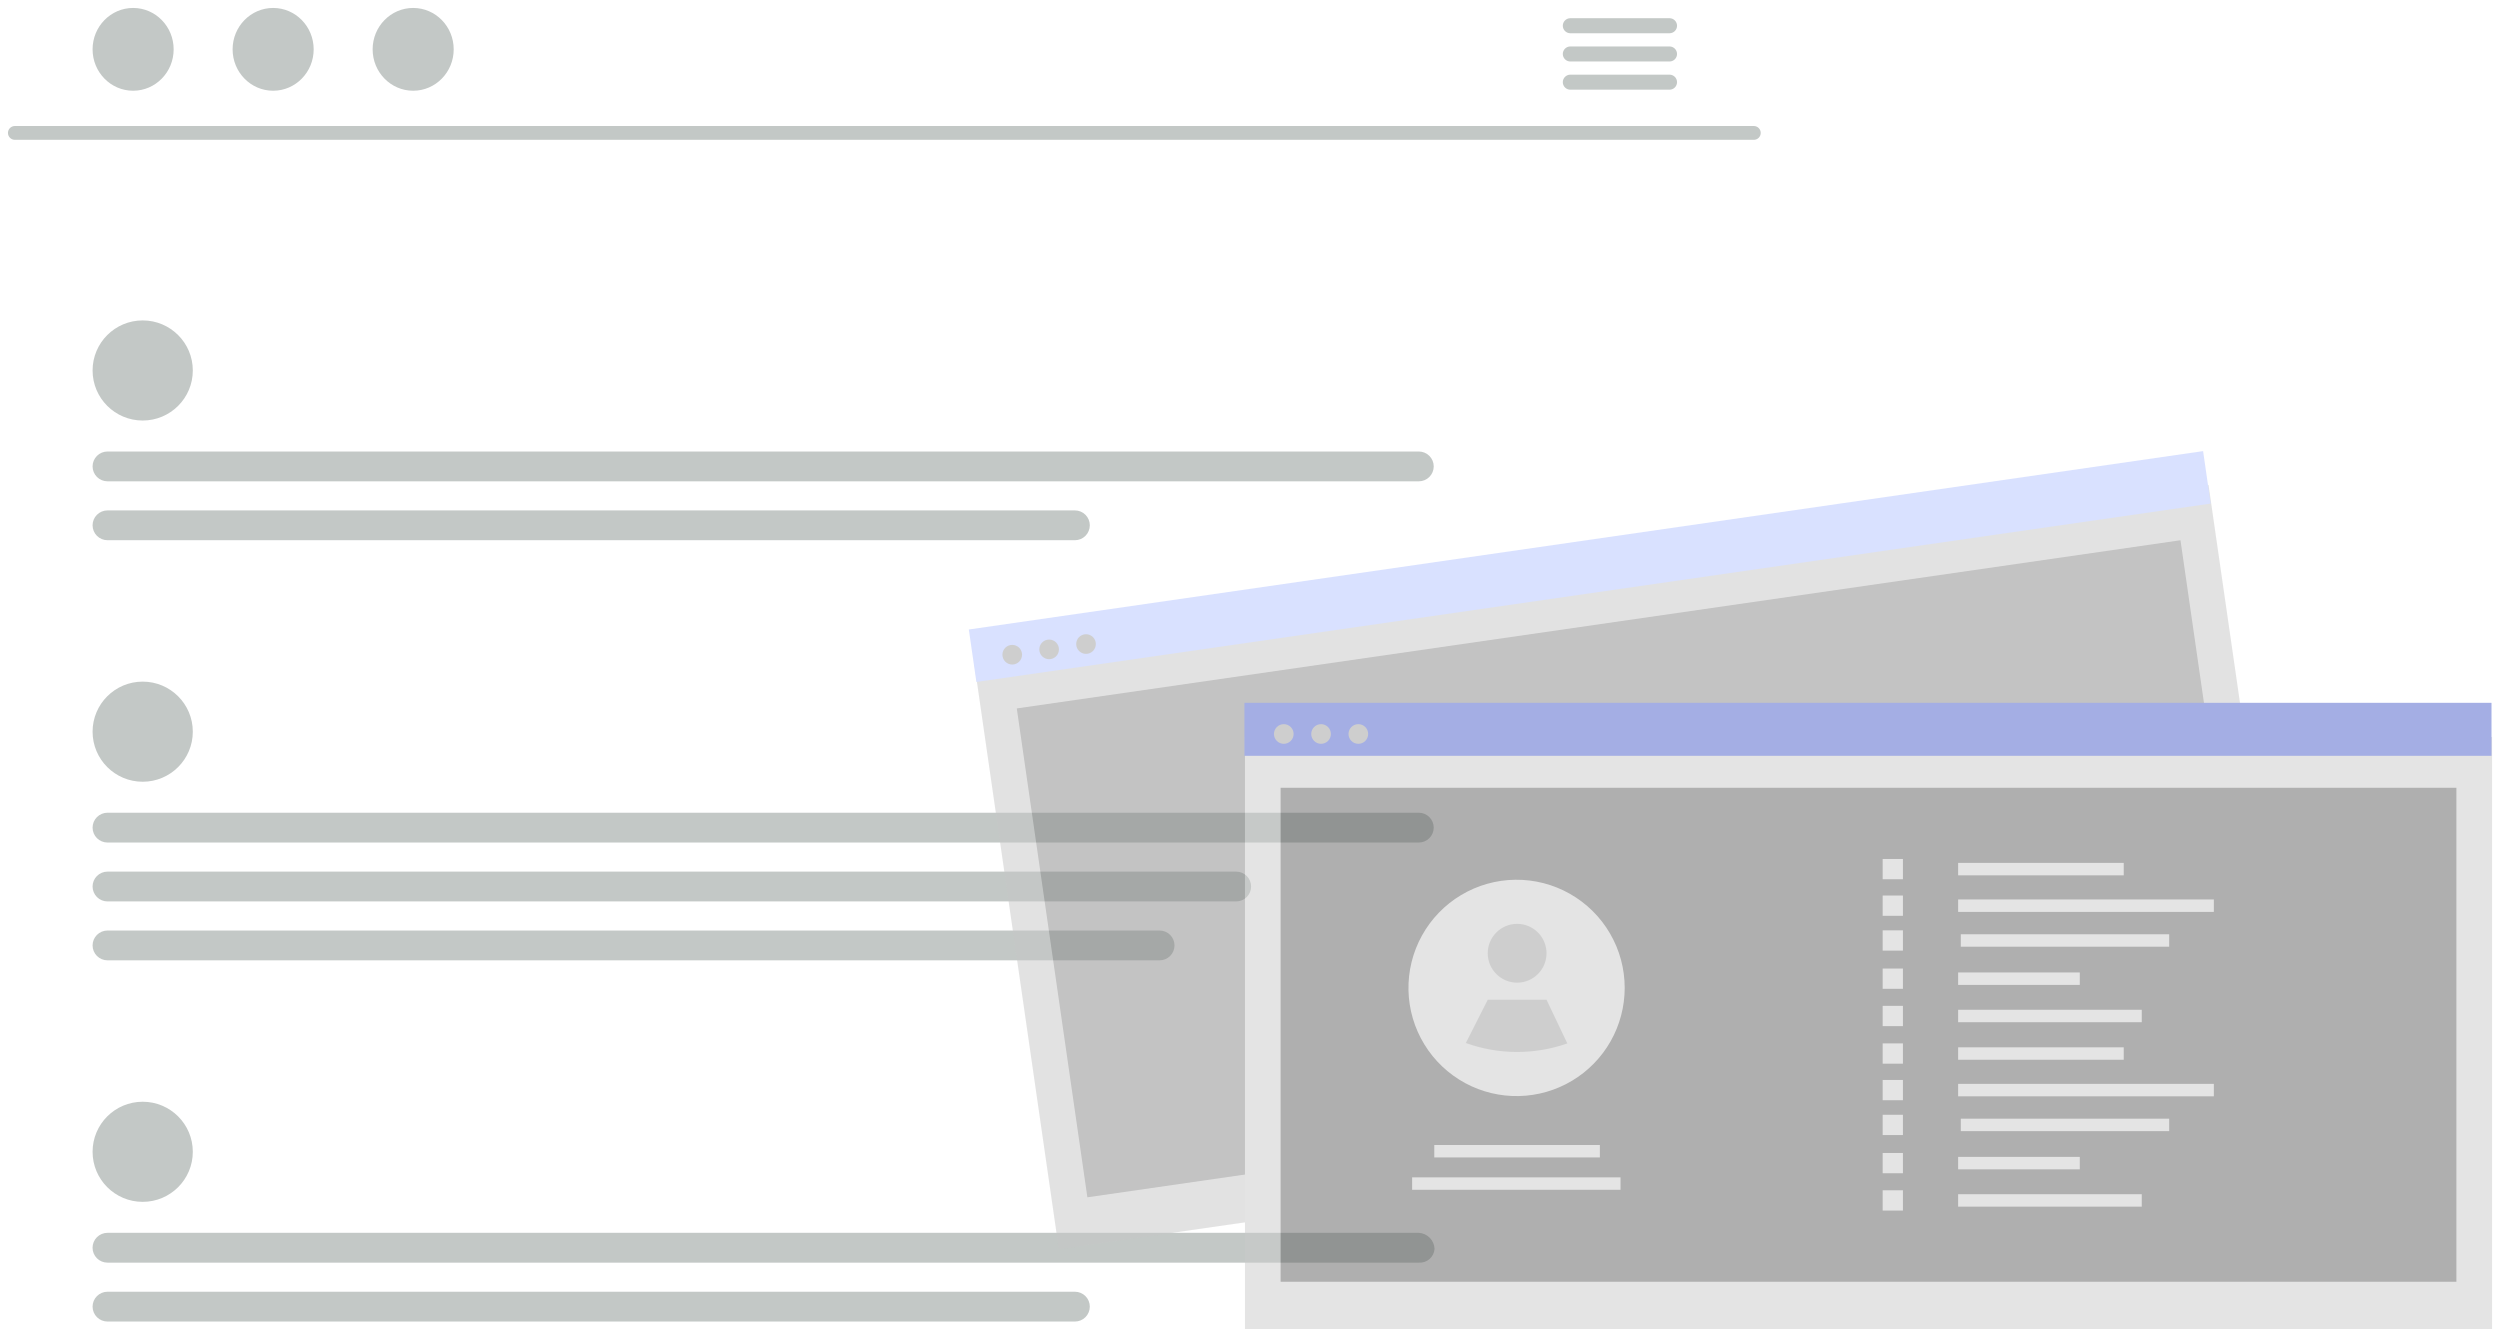 <svg width="1258" height="669" viewBox="0 0 1258 669" fill="none" xmlns="http://www.w3.org/2000/svg">
<g filter="url(#filter0_d_2_2)">
<path d="M882.593 66.361H7.407C6.497 66.342 5.631 65.967 4.994 65.317C4.357 64.667 4 63.794 4 62.884C4 61.975 4.357 61.102 4.994 60.452C5.631 59.802 6.497 59.427 7.407 59.408H882.593C883.503 59.427 884.369 59.802 885.006 60.452C885.643 61.102 886 61.975 886 62.884C886 63.794 885.643 64.667 885.006 65.317C884.369 65.967 883.503 66.342 882.593 66.361V66.361Z" fill="#C3C8C6"/>
<path d="M66.984 41.657C78.249 41.657 87.381 32.332 87.381 20.828C87.381 9.325 78.249 0 66.984 0C55.719 0 46.588 9.325 46.588 20.828C46.588 32.332 55.719 41.657 66.984 41.657Z" fill="#C3C8C6"/>
<path d="M137.444 41.657C148.708 41.657 157.84 32.332 157.84 20.828C157.84 9.325 148.708 0 137.444 0C126.179 0 117.047 9.325 117.047 20.828C117.047 32.332 126.179 41.657 137.444 41.657Z" fill="#C3C8C6"/>
<path d="M207.905 41.657C219.17 41.657 228.301 32.332 228.301 20.828C228.301 9.325 219.17 0 207.905 0C196.64 0 187.508 9.325 187.508 20.828C187.508 32.332 196.64 41.657 207.905 41.657Z" fill="#C3C8C6"/>
<path d="M840.171 5.162H790.119C789.127 5.182 788.182 5.59 787.487 6.297C786.793 7.005 786.404 7.957 786.404 8.948C786.404 9.939 786.793 10.891 787.487 11.599C788.182 12.306 789.127 12.714 790.119 12.734H840.171C841.163 12.714 842.107 12.306 842.802 11.599C843.497 10.891 843.886 9.939 843.886 8.948C843.886 7.957 843.497 7.005 842.802 6.297C842.107 5.59 841.163 5.182 840.171 5.162V5.162Z" fill="#C3C8C6"/>
<path d="M840.169 19.373H790.117C789.125 19.393 788.18 19.8 787.486 20.508C786.791 21.216 786.402 22.168 786.402 23.159C786.402 24.15 786.791 25.102 787.486 25.81C788.18 26.517 789.125 26.925 790.117 26.945H840.169C841.161 26.925 842.106 26.517 842.801 25.81C843.496 25.102 843.885 24.15 843.885 23.159C843.885 22.168 843.496 21.216 842.801 20.508C842.106 19.8 841.161 19.393 840.169 19.373V19.373Z" fill="#C3C8C6"/>
<path d="M840.169 33.565H790.117C789.125 33.584 788.18 33.992 787.486 34.699C786.791 35.407 786.402 36.359 786.402 37.35C786.402 38.341 786.791 39.293 787.486 40.001C788.18 40.709 789.125 41.116 790.117 41.136H840.169C841.161 41.116 842.106 40.709 842.801 40.001C843.496 39.293 843.885 38.341 843.885 37.35C843.885 36.359 843.496 35.407 842.801 34.699C842.106 33.992 841.161 33.584 840.169 33.565V33.565Z" fill="#C3C8C6"/>
<path d="M71.804 207.611C85.731 207.611 97.02 196.334 97.02 182.422C97.02 168.511 85.731 157.233 71.804 157.233C57.877 157.233 46.588 168.511 46.588 182.422C46.588 196.334 57.877 207.611 71.804 207.611Z" fill="#C3C8C6"/>
<path d="M713.942 238.2H54.096C52.105 238.2 50.195 237.41 48.787 236.003C47.379 234.596 46.588 232.688 46.588 230.699C46.588 228.71 47.379 226.802 48.787 225.395C50.195 223.988 52.105 223.198 54.096 223.198H713.942C715.934 223.198 717.843 223.988 719.252 225.395C720.66 226.802 721.451 228.71 721.451 230.699C721.451 232.688 720.66 234.596 719.252 236.003C717.843 237.41 715.934 238.2 713.942 238.2V238.2Z" fill="#C3C8C6"/>
<path d="M540.884 267.839H54.095C52.103 267.839 50.193 267.049 48.785 265.642C47.377 264.235 46.586 262.327 46.586 260.338C46.586 258.348 47.377 256.44 48.785 255.034C50.193 253.627 52.103 252.837 54.095 252.837H540.884C542.876 252.837 544.786 253.627 546.194 255.034C547.602 256.44 548.394 258.348 548.394 260.338C548.394 262.327 547.602 264.235 546.194 265.642C544.786 267.049 542.876 267.839 540.884 267.839V267.839Z" fill="#C3C8C6"/>
<path d="M71.804 600.772C85.731 600.772 97.02 589.495 97.02 575.583C97.02 561.672 85.731 550.394 71.804 550.394C57.877 550.394 46.588 561.672 46.588 575.583C46.588 589.495 57.877 600.772 71.804 600.772Z" fill="#C3C8C6"/>
<path d="M713.941 631.361H54.095C53.108 631.362 52.13 631.169 51.218 630.793C50.306 630.417 49.477 629.865 48.778 629.168C48.079 628.471 47.525 627.644 47.147 626.733C46.769 625.822 46.574 624.846 46.574 623.86C46.574 622.874 46.769 621.898 47.147 620.987C47.525 620.076 48.079 619.248 48.778 618.552C49.477 617.855 50.306 617.303 51.218 616.927C52.13 616.55 53.108 616.358 54.095 616.359H713.941C716.033 616.475 718.006 617.369 719.472 618.864C720.939 620.358 721.793 622.347 721.867 624.438C721.805 625.414 721.551 626.368 721.118 627.245C720.686 628.122 720.084 628.905 719.347 629.548C718.61 630.192 717.753 630.683 716.825 630.994C715.897 631.305 714.917 631.43 713.941 631.361V631.361Z" fill="#C3C8C6"/>
<path d="M540.884 661H54.095C52.103 661 50.193 660.21 48.785 658.803C47.377 657.396 46.586 655.488 46.586 653.499C46.586 651.509 47.377 649.601 48.785 648.195C50.193 646.788 52.103 645.998 54.095 645.998H540.884C542.876 645.998 544.786 646.788 546.194 648.195C547.602 649.601 548.394 651.509 548.394 653.499C548.394 655.488 547.602 657.396 546.194 658.803C544.786 660.21 542.876 661 540.884 661V661Z" fill="#C3C8C6"/>
<path d="M71.804 389.372C85.731 389.372 97.02 378.095 97.02 364.183C97.02 350.272 85.731 338.994 71.804 338.994C57.877 338.994 46.588 350.272 46.588 364.183C46.588 378.095 57.877 389.372 71.804 389.372Z" fill="#C3C8C6"/>
<path d="M713.942 419.961H54.096C52.105 419.961 50.195 419.17 48.787 417.764C47.379 416.357 46.588 414.449 46.588 412.46C46.588 410.471 47.379 408.563 48.787 407.156C50.195 405.749 52.105 404.959 54.096 404.959H713.942C715.934 404.959 717.843 405.749 719.252 407.156C720.66 408.563 721.451 410.471 721.451 412.46C721.451 414.449 720.66 416.357 719.252 417.764C717.843 419.17 715.934 419.961 713.942 419.961V419.961Z" fill="#C3C8C6"/>
<path d="M622.052 449.599H54.095C52.103 449.599 50.193 448.809 48.785 447.402C47.377 445.996 46.586 444.088 46.586 442.098C46.586 440.109 47.377 438.201 48.785 436.794C50.193 435.387 52.103 434.597 54.095 434.597H622.052C624.044 434.597 625.954 435.387 627.362 436.794C628.77 438.201 629.562 440.109 629.562 442.098C629.562 444.088 628.77 445.996 627.362 447.402C625.954 448.809 624.044 449.599 622.052 449.599V449.599Z" fill="#C3C8C6"/>
<path d="M583.503 479.239H54.095C52.103 479.239 50.193 478.449 48.785 477.042C47.377 475.635 46.586 473.727 46.586 471.738C46.586 469.749 47.377 467.841 48.785 466.434C50.193 465.027 52.103 464.237 54.095 464.237H583.503C585.495 464.237 587.405 465.027 588.813 466.434C590.222 467.841 591.013 469.749 591.013 471.738C591.013 473.727 590.222 475.635 588.813 477.042C587.405 478.449 585.495 479.239 583.503 479.239V479.239Z" fill="#C3C8C6"/>
</g>
<g opacity="0.5" clip-path="url(#clip0_2_2)" filter="url(#filter1_d_2_2)">
<path d="M1111.33 239.997L490.233 329.761L532.807 624.617L1153.9 534.854L1111.33 239.997Z" fill="#C6C6C6"/>
<path d="M1097.22 267.848L511.644 352.478L547.165 598.486L1132.74 513.856L1097.22 267.848Z" fill="#878787"/>
<path d="M1108.6 223L487.508 312.763L491.32 339.161L1112.41 249.398L1108.6 223Z" fill="#B3C3FF"/>
<path d="M509.357 330.396C512.086 330.396 514.299 328.182 514.299 325.452C514.299 322.722 512.086 320.509 509.357 320.509C506.628 320.509 504.416 322.722 504.416 325.452C504.416 328.182 506.628 330.396 509.357 330.396Z" fill="#9E9E9E"/>
<path d="M527.92 327.713C530.649 327.713 532.861 325.5 532.861 322.769C532.861 320.039 530.649 317.826 527.92 317.826C525.191 317.826 522.979 320.039 522.979 322.769C522.979 325.5 525.191 327.713 527.92 327.713Z" fill="#9E9E9E"/>
<path d="M546.484 325.03C549.213 325.03 551.425 322.817 551.425 320.086C551.425 317.356 549.213 315.143 546.484 315.143C543.755 315.143 541.543 317.356 541.543 320.086C541.543 322.817 543.755 325.03 546.484 325.03Z" fill="#9E9E9E"/>
<path d="M1254 366.867H626.46V664.784H1254V366.867Z" fill="#C9C9C9"/>
<path d="M1236.06 392.414H644.405V640.976H1236.06V392.414Z" fill="#5F5F5F"/>
<path d="M1253.73 349.655H626.193V376.327H1253.73V349.655Z" fill="#4A5ECA"/>
<path d="M646.004 370.282C648.733 370.282 650.945 368.069 650.945 365.339C650.945 362.609 648.733 360.395 646.004 360.395C643.275 360.395 641.063 362.609 641.063 365.339C641.063 368.069 643.275 370.282 646.004 370.282Z" fill="#9E9E9E"/>
<path d="M664.76 370.282C667.489 370.282 669.701 368.069 669.701 365.339C669.701 362.609 667.489 360.395 664.76 360.395C662.031 360.395 659.818 362.609 659.818 365.339C659.818 368.069 662.031 370.282 664.76 370.282Z" fill="#9E9E9E"/>
<path d="M683.516 370.282C686.245 370.282 688.457 368.069 688.457 365.339C688.457 362.609 686.245 360.395 683.516 360.395C680.787 360.395 678.575 362.609 678.575 365.339C678.575 368.069 680.787 370.282 683.516 370.282Z" fill="#9E9E9E"/>
<path d="M1068.66 430.205H985.332V436.471H1068.66V430.205Z" fill="#C9C9C9"/>
<path d="M1114.01 448.6H985.332V454.866H1114.01V448.6Z" fill="#C9C9C9"/>
<path d="M1091.54 466.118H986.67V472.384H1091.54V466.118Z" fill="#C9C9C9"/>
<path d="M1046.55 485.34H985.332V491.606H1046.55V485.34Z" fill="#C9C9C9"/>
<path d="M1077.73 504.116H985.332V510.381H1077.73V504.116Z" fill="#C9C9C9"/>
<path d="M957.556 428.234H947.353V438.442H957.556V428.234Z" fill="#C9C9C9"/>
<path d="M957.556 446.629H947.353V456.837H957.556V446.629Z" fill="#C9C9C9"/>
<path d="M957.556 464.147H947.353V474.355H957.556V464.147Z" fill="#C9C9C9"/>
<path d="M957.556 483.369H947.353V493.577H957.556V483.369Z" fill="#C9C9C9"/>
<path d="M957.556 502.145H947.353V512.353H957.556V502.145Z" fill="#C9C9C9"/>
<path d="M1068.66 523.009H985.332V529.275H1068.66V523.009Z" fill="#C9C9C9"/>
<path d="M1114.01 541.403H985.332V547.669H1114.01V541.403Z" fill="#C9C9C9"/>
<path d="M1091.54 558.922H986.67V565.188H1091.54V558.922Z" fill="#C9C9C9"/>
<path d="M1046.55 578.144H985.332V584.41H1046.55V578.144Z" fill="#C9C9C9"/>
<path d="M1077.73 596.919H985.332V603.185H1077.73V596.919Z" fill="#C9C9C9"/>
<path d="M957.556 521.038H947.353V531.246H957.556V521.038Z" fill="#C9C9C9"/>
<path d="M957.556 539.432H947.353V549.64H957.556V539.432Z" fill="#C9C9C9"/>
<path d="M957.556 556.951H947.353V567.159H957.556V556.951Z" fill="#C9C9C9"/>
<path d="M957.556 576.173H947.353V586.381H957.556V576.173Z" fill="#C9C9C9"/>
<path d="M957.556 594.948H947.353V605.156H957.556V594.948Z" fill="#C9C9C9"/>
<path d="M805.056 572.159H721.729V578.425H805.056V572.159Z" fill="#C9C9C9"/>
<path d="M815.447 588.44H710.58V594.706H815.447V588.44Z" fill="#C9C9C9"/>
<path d="M817.551 493.117C817.547 502.534 815.103 511.79 810.456 519.98C805.808 528.17 799.118 535.014 791.037 539.843C782.956 544.673 773.761 547.324 764.35 547.536C754.94 547.748 745.635 545.515 737.344 541.055L737.334 541.044C728.866 536.48 721.758 529.752 716.736 521.544C711.713 513.337 708.955 503.944 708.742 494.323C708.53 484.702 710.87 475.197 715.525 466.776C720.18 458.354 726.984 451.318 735.242 446.384C743.501 441.45 752.919 438.794 762.537 438.687C772.155 438.581 781.63 441.027 789.996 445.777C798.361 450.527 805.319 457.41 810.159 465.726C815 474.042 817.55 483.494 817.551 493.117V493.117Z" fill="#C9C9C9"/>
<path d="M763.42 490.474C771.589 490.474 778.211 483.849 778.211 475.677C778.211 467.505 771.589 460.88 763.42 460.88C755.252 460.88 748.63 467.505 748.63 475.677C748.63 483.849 755.252 490.474 763.42 490.474Z" fill="#9E9E9E"/>
<path d="M788.675 521.049C772.141 526.856 754.111 526.786 737.622 520.852L737.611 520.844L748.63 499.083H778.211L788.675 521.049Z" fill="#9E9E9E"/>
</g>
<defs>
<filter id="filter0_d_2_2" x="0" y="0" width="890" height="669" filterUnits="userSpaceOnUse" color-interpolation-filters="sRGB">
<feFlood flood-opacity="0" result="BackgroundImageFix"/>
<feColorMatrix in="SourceAlpha" type="matrix" values="0 0 0 0 0 0 0 0 0 0 0 0 0 0 0 0 0 0 127 0" result="hardAlpha"/>
<feOffset dy="4"/>
<feGaussianBlur stdDeviation="2"/>
<feComposite in2="hardAlpha" operator="out"/>
<feColorMatrix type="matrix" values="0 0 0 0 0 0 0 0 0 0 0 0 0 0 0 0 0 0 0.25 0"/>
<feBlend mode="normal" in2="BackgroundImageFix" result="effect1_dropShadow_2_2"/>
<feBlend mode="normal" in="SourceGraphic" in2="effect1_dropShadow_2_2" result="shape"/>
</filter>
<filter id="filter1_d_2_2" x="91" y="223" width="1167" height="726" filterUnits="userSpaceOnUse" color-interpolation-filters="sRGB">
<feFlood flood-opacity="0" result="BackgroundImageFix"/>
<feColorMatrix in="SourceAlpha" type="matrix" values="0 0 0 0 0 0 0 0 0 0 0 0 0 0 0 0 0 0 127 0" result="hardAlpha"/>
<feOffset dy="4"/>
<feGaussianBlur stdDeviation="2"/>
<feComposite in2="hardAlpha" operator="out"/>
<feColorMatrix type="matrix" values="0 0 0 0 0 0 0 0 0 0 0 0 0 0 0 0 0 0 0.25 0"/>
<feBlend mode="normal" in2="BackgroundImageFix" result="effect1_dropShadow_2_2"/>
<feBlend mode="normal" in="SourceGraphic" in2="effect1_dropShadow_2_2" result="shape"/>
</filter>
<clipPath id="clip0_2_2">
<rect width="1159" height="718" fill="white" transform="translate(95 223)"/>
</clipPath>
</defs>
</svg>
